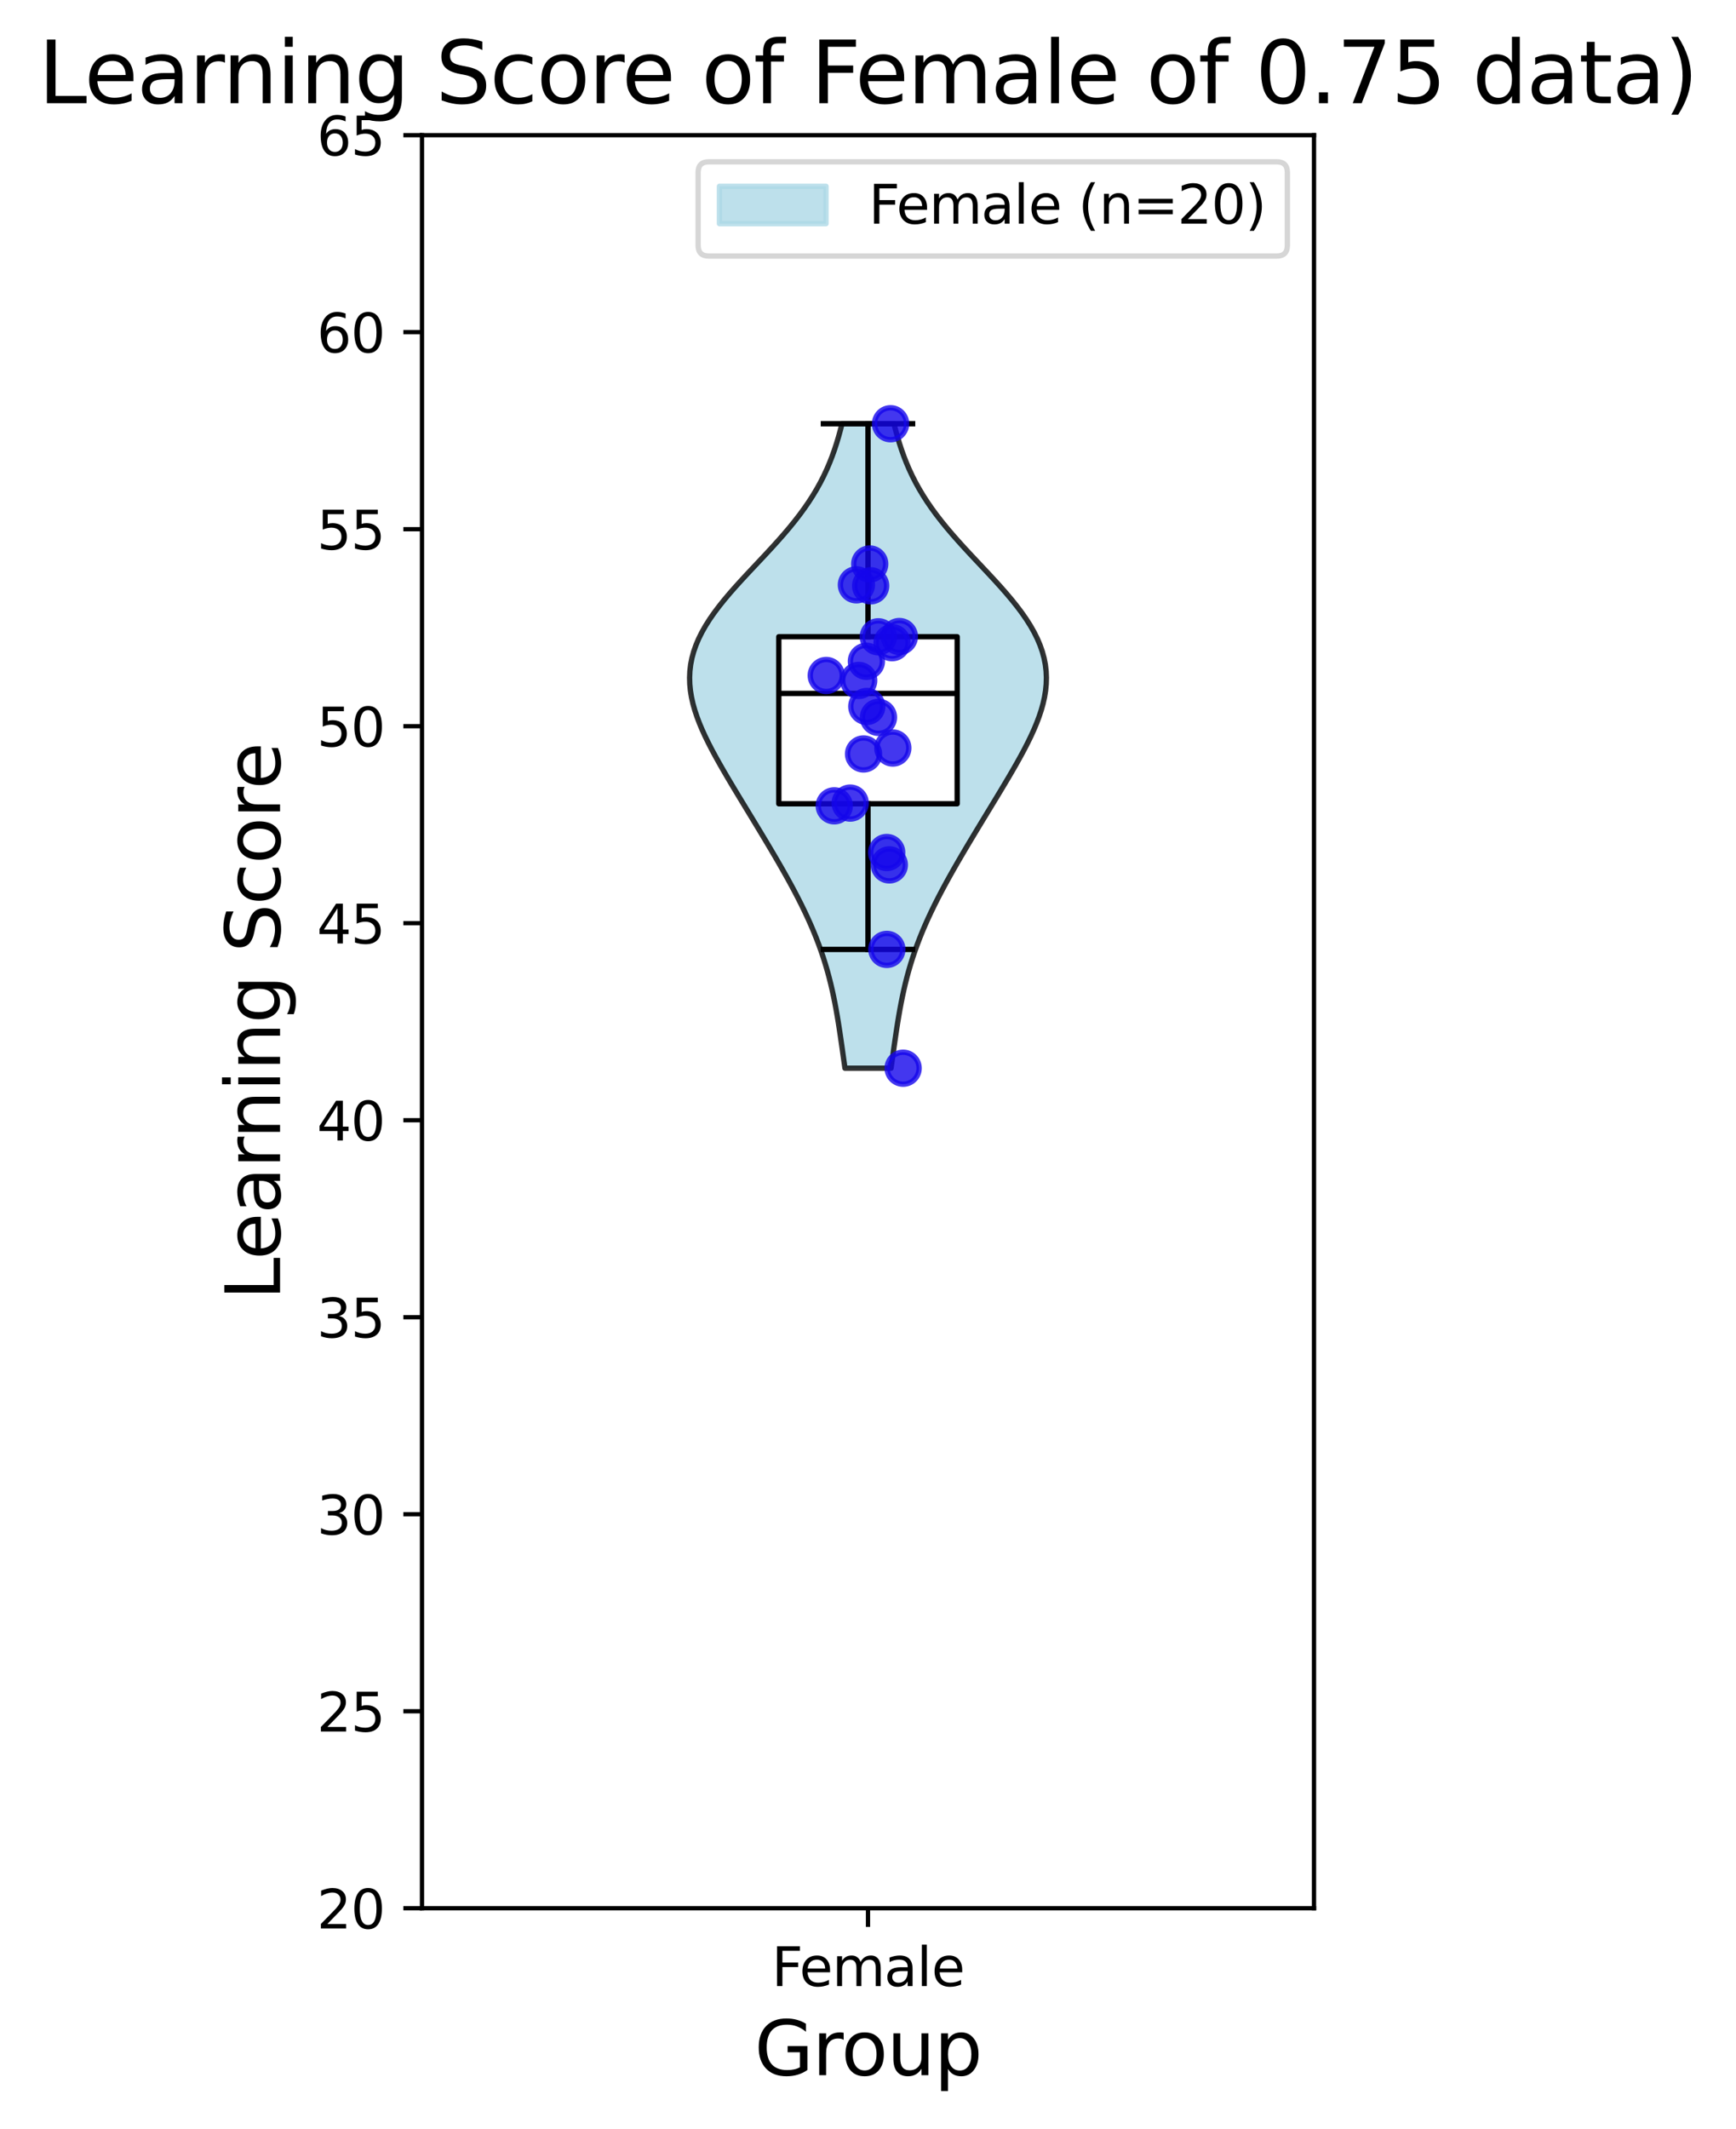 <?xml version="1.0" encoding="utf-8" standalone="no"?>
<!DOCTYPE svg PUBLIC "-//W3C//DTD SVG 1.1//EN"
  "http://www.w3.org/Graphics/SVG/1.1/DTD/svg11.dtd">
<svg xmlns:xlink="http://www.w3.org/1999/xlink" width="325.783pt" height="399.425pt" viewBox="0 0 325.783 399.425" xmlns="http://www.w3.org/2000/svg" version="1.1">
 <defs>
  <style type="text/css">*{stroke-linejoin: round; stroke-linecap: butt}</style>
 </defs>
 <g id="figure_1">
  <g id="patch_1">
   <path d="M 0 399.425 
L 325.783 399.425 
L 325.783 0 
L 0 0 
z
" style="fill: #ffffff"/>
  </g>
  <g id="axes_1">
   <g id="patch_2">
    <path d="M 79.191 357.998 
L 246.591 357.998 
L 246.591 25.358 
L 79.191 25.358 
z
" style="fill: #ffffff"/>
   </g>
   <g id="PolyCollection_1">
    <defs>
     <path id="m972e55e98f" d="M 167.215 -199.023 
L 158.568 -199.023 
L 158.394 -200.244 
L 158.222 -201.465 
L 158.05 -202.686 
L 157.876 -203.908 
L 157.699 -205.129 
L 157.516 -206.35 
L 157.325 -207.572 
L 157.124 -208.793 
L 156.91 -210.014 
L 156.682 -211.235 
L 156.436 -212.457 
L 156.171 -213.678 
L 155.886 -214.899 
L 155.577 -216.12 
L 155.244 -217.342 
L 154.885 -218.563 
L 154.5 -219.784 
L 154.087 -221.006 
L 153.647 -222.227 
L 153.18 -223.448 
L 152.686 -224.669 
L 152.166 -225.891 
L 151.62 -227.112 
L 151.05 -228.333 
L 150.457 -229.554 
L 149.843 -230.776 
L 149.209 -231.997 
L 148.557 -233.218 
L 147.889 -234.44 
L 147.208 -235.661 
L 146.513 -236.882 
L 145.808 -238.103 
L 145.094 -239.325 
L 144.372 -240.546 
L 143.644 -241.767 
L 142.911 -242.988 
L 142.173 -244.21 
L 141.433 -245.431 
L 140.692 -246.652 
L 139.949 -247.874 
L 139.208 -249.095 
L 138.469 -250.316 
L 137.733 -251.537 
L 137.003 -252.759 
L 136.282 -253.98 
L 135.572 -255.201 
L 134.876 -256.423 
L 134.198 -257.644 
L 133.543 -258.865 
L 132.915 -260.086 
L 132.319 -261.308 
L 131.762 -262.529 
L 131.249 -263.75 
L 130.787 -264.971 
L 130.381 -266.193 
L 130.038 -267.414 
L 129.765 -268.635 
L 129.565 -269.857 
L 129.446 -271.078 
L 129.411 -272.299 
L 129.465 -273.52 
L 129.61 -274.742 
L 129.848 -275.963 
L 130.181 -277.184 
L 130.607 -278.405 
L 131.126 -279.627 
L 131.735 -280.848 
L 132.431 -282.069 
L 133.207 -283.291 
L 134.059 -284.512 
L 134.98 -285.733 
L 135.96 -286.954 
L 136.993 -288.176 
L 138.069 -289.397 
L 139.178 -290.618 
L 140.31 -291.84 
L 141.456 -293.061 
L 142.606 -294.282 
L 143.75 -295.503 
L 144.879 -296.725 
L 145.986 -297.946 
L 147.061 -299.167 
L 148.1 -300.388 
L 149.095 -301.61 
L 150.042 -302.831 
L 150.937 -304.052 
L 151.779 -305.274 
L 152.565 -306.495 
L 153.295 -307.716 
L 153.97 -308.937 
L 154.591 -310.159 
L 155.161 -311.38 
L 155.683 -312.601 
L 156.16 -313.822 
L 156.597 -315.044 
L 156.996 -316.265 
L 157.363 -317.486 
L 157.702 -318.708 
L 158.017 -319.929 
L 167.766 -319.929 
L 167.766 -319.929 
L 168.08 -318.708 
L 168.419 -317.486 
L 168.786 -316.265 
L 169.186 -315.044 
L 169.622 -313.822 
L 170.099 -312.601 
L 170.621 -311.38 
L 171.191 -310.159 
L 171.813 -308.937 
L 172.488 -307.716 
L 173.218 -306.495 
L 174.004 -305.274 
L 174.845 -304.052 
L 175.741 -302.831 
L 176.688 -301.61 
L 177.683 -300.388 
L 178.721 -299.167 
L 179.797 -297.946 
L 180.903 -296.725 
L 182.033 -295.503 
L 183.177 -294.282 
L 184.326 -293.061 
L 185.472 -291.84 
L 186.605 -290.618 
L 187.714 -289.397 
L 188.789 -288.176 
L 189.822 -286.954 
L 190.803 -285.733 
L 191.723 -284.512 
L 192.575 -283.291 
L 193.352 -282.069 
L 194.047 -280.848 
L 194.656 -279.627 
L 195.175 -278.405 
L 195.602 -277.184 
L 195.934 -275.963 
L 196.173 -274.742 
L 196.318 -273.52 
L 196.371 -272.299 
L 196.336 -271.078 
L 196.217 -269.857 
L 196.018 -268.635 
L 195.744 -267.414 
L 195.401 -266.193 
L 194.995 -264.971 
L 194.533 -263.75 
L 194.02 -262.529 
L 193.463 -261.308 
L 192.868 -260.086 
L 192.24 -258.865 
L 191.585 -257.644 
L 190.907 -256.423 
L 190.211 -255.201 
L 189.501 -253.98 
L 188.779 -252.759 
L 188.049 -251.537 
L 187.314 -250.316 
L 186.575 -249.095 
L 185.833 -247.874 
L 185.091 -246.652 
L 184.349 -245.431 
L 183.609 -244.21 
L 182.872 -242.988 
L 182.139 -241.767 
L 181.41 -240.546 
L 180.689 -239.325 
L 179.974 -238.103 
L 179.269 -236.882 
L 178.575 -235.661 
L 177.893 -234.44 
L 177.225 -233.218 
L 176.574 -231.997 
L 175.94 -230.776 
L 175.326 -229.554 
L 174.733 -228.333 
L 174.163 -227.112 
L 173.617 -225.891 
L 173.096 -224.669 
L 172.602 -223.448 
L 172.135 -222.227 
L 171.695 -221.006 
L 171.283 -219.784 
L 170.898 -218.563 
L 170.539 -217.342 
L 170.206 -216.12 
L 169.897 -214.899 
L 169.611 -213.678 
L 169.346 -212.457 
L 169.101 -211.235 
L 168.872 -210.014 
L 168.659 -208.793 
L 168.458 -207.572 
L 168.267 -206.35 
L 168.084 -205.129 
L 167.906 -203.908 
L 167.732 -202.686 
L 167.56 -201.465 
L 167.388 -200.244 
L 167.215 -199.023 
z
" style="stroke: #000000; stroke-opacity: 0.8"/>
    </defs>
    <g clip-path="url(#pbe3c3db549)">
     <use xlink:href="#m972e55e98f" x="0" y="399.425" style="fill: #add8e6; fill-opacity: 0.8; stroke: #000000; stroke-opacity: 0.8"/>
    </g>
   </g>
   <g id="matplotlib.axis_1">
    <g id="xtick_1">
     <g id="line2d_1">
      <defs>
       <path id="m44e7564005" d="M 0 0 
L 0 3.5 
" style="stroke: #000000; stroke-width: 0.8"/>
      </defs>
      <g>
       <use xlink:href="#m44e7564005" x="162.891" y="357.998" style="stroke: #000000; stroke-width: 0.8"/>
      </g>
     </g>
     <g id="text_1">
      <!-- Female -->
      <g transform="translate(144.814 372.596) scale(0.1 -0.1)">
       <defs>
        <path id="DejaVuSans-46" d="M 628 4666 
L 3309 4666 
L 3309 4134 
L 1259 4134 
L 1259 2759 
L 3109 2759 
L 3109 2228 
L 1259 2228 
L 1259 0 
L 628 0 
L 628 4666 
z
" transform="scale(0.016)"/>
        <path id="DejaVuSans-65" d="M 3597 1894 
L 3597 1613 
L 953 1613 
Q 991 1019 1311 708 
Q 1631 397 2203 397 
Q 2534 397 2845 478 
Q 3156 559 3463 722 
L 3463 178 
Q 3153 47 2828 -22 
Q 2503 -91 2169 -91 
Q 1331 -91 842 396 
Q 353 884 353 1716 
Q 353 2575 817 3079 
Q 1281 3584 2069 3584 
Q 2775 3584 3186 3129 
Q 3597 2675 3597 1894 
z
M 3022 2063 
Q 3016 2534 2758 2815 
Q 2500 3097 2075 3097 
Q 1594 3097 1305 2825 
Q 1016 2553 972 2059 
L 3022 2063 
z
" transform="scale(0.016)"/>
        <path id="DejaVuSans-6d" d="M 3328 2828 
Q 3544 3216 3844 3400 
Q 4144 3584 4550 3584 
Q 5097 3584 5394 3201 
Q 5691 2819 5691 2113 
L 5691 0 
L 5113 0 
L 5113 2094 
Q 5113 2597 4934 2840 
Q 4756 3084 4391 3084 
Q 3944 3084 3684 2787 
Q 3425 2491 3425 1978 
L 3425 0 
L 2847 0 
L 2847 2094 
Q 2847 2600 2669 2842 
Q 2491 3084 2119 3084 
Q 1678 3084 1418 2786 
Q 1159 2488 1159 1978 
L 1159 0 
L 581 0 
L 581 3500 
L 1159 3500 
L 1159 2956 
Q 1356 3278 1631 3431 
Q 1906 3584 2284 3584 
Q 2666 3584 2933 3390 
Q 3200 3197 3328 2828 
z
" transform="scale(0.016)"/>
        <path id="DejaVuSans-61" d="M 2194 1759 
Q 1497 1759 1228 1600 
Q 959 1441 959 1056 
Q 959 750 1161 570 
Q 1363 391 1709 391 
Q 2188 391 2477 730 
Q 2766 1069 2766 1631 
L 2766 1759 
L 2194 1759 
z
M 3341 1997 
L 3341 0 
L 2766 0 
L 2766 531 
Q 2569 213 2275 61 
Q 1981 -91 1556 -91 
Q 1019 -91 701 211 
Q 384 513 384 1019 
Q 384 1609 779 1909 
Q 1175 2209 1959 2209 
L 2766 2209 
L 2766 2266 
Q 2766 2663 2505 2880 
Q 2244 3097 1772 3097 
Q 1472 3097 1187 3025 
Q 903 2953 641 2809 
L 641 3341 
Q 956 3463 1253 3523 
Q 1550 3584 1831 3584 
Q 2591 3584 2966 3190 
Q 3341 2797 3341 1997 
z
" transform="scale(0.016)"/>
        <path id="DejaVuSans-6c" d="M 603 4863 
L 1178 4863 
L 1178 0 
L 603 0 
L 603 4863 
z
" transform="scale(0.016)"/>
       </defs>
       <use xlink:href="#DejaVuSans-46"/>
       <use xlink:href="#DejaVuSans-65" x="52.02"/>
       <use xlink:href="#DejaVuSans-6d" x="113.543"/>
       <use xlink:href="#DejaVuSans-61" x="210.955"/>
       <use xlink:href="#DejaVuSans-6c" x="272.234"/>
       <use xlink:href="#DejaVuSans-65" x="300.018"/>
      </g>
     </g>
    </g>
    <g id="text_2">
     <!-- Group -->
     <g transform="translate(141.584 389.313) scale(0.14 -0.14)">
      <defs>
       <path id="DejaVuSans-47" d="M 3809 666 
L 3809 1919 
L 2778 1919 
L 2778 2438 
L 4434 2438 
L 4434 434 
Q 4069 175 3628 42 
Q 3188 -91 2688 -91 
Q 1594 -91 976 548 
Q 359 1188 359 2328 
Q 359 3472 976 4111 
Q 1594 4750 2688 4750 
Q 3144 4750 3555 4637 
Q 3966 4525 4313 4306 
L 4313 3634 
Q 3963 3931 3569 4081 
Q 3175 4231 2741 4231 
Q 1884 4231 1454 3753 
Q 1025 3275 1025 2328 
Q 1025 1384 1454 906 
Q 1884 428 2741 428 
Q 3075 428 3337 486 
Q 3600 544 3809 666 
z
" transform="scale(0.016)"/>
       <path id="DejaVuSans-72" d="M 2631 2963 
Q 2534 3019 2420 3045 
Q 2306 3072 2169 3072 
Q 1681 3072 1420 2755 
Q 1159 2438 1159 1844 
L 1159 0 
L 581 0 
L 581 3500 
L 1159 3500 
L 1159 2956 
Q 1341 3275 1631 3429 
Q 1922 3584 2338 3584 
Q 2397 3584 2469 3576 
Q 2541 3569 2628 3553 
L 2631 2963 
z
" transform="scale(0.016)"/>
       <path id="DejaVuSans-6f" d="M 1959 3097 
Q 1497 3097 1228 2736 
Q 959 2375 959 1747 
Q 959 1119 1226 758 
Q 1494 397 1959 397 
Q 2419 397 2687 759 
Q 2956 1122 2956 1747 
Q 2956 2369 2687 2733 
Q 2419 3097 1959 3097 
z
M 1959 3584 
Q 2709 3584 3137 3096 
Q 3566 2609 3566 1747 
Q 3566 888 3137 398 
Q 2709 -91 1959 -91 
Q 1206 -91 779 398 
Q 353 888 353 1747 
Q 353 2609 779 3096 
Q 1206 3584 1959 3584 
z
" transform="scale(0.016)"/>
       <path id="DejaVuSans-75" d="M 544 1381 
L 544 3500 
L 1119 3500 
L 1119 1403 
Q 1119 906 1312 657 
Q 1506 409 1894 409 
Q 2359 409 2629 706 
Q 2900 1003 2900 1516 
L 2900 3500 
L 3475 3500 
L 3475 0 
L 2900 0 
L 2900 538 
Q 2691 219 2414 64 
Q 2138 -91 1772 -91 
Q 1169 -91 856 284 
Q 544 659 544 1381 
z
M 1991 3584 
L 1991 3584 
z
" transform="scale(0.016)"/>
       <path id="DejaVuSans-70" d="M 1159 525 
L 1159 -1331 
L 581 -1331 
L 581 3500 
L 1159 3500 
L 1159 2969 
Q 1341 3281 1617 3432 
Q 1894 3584 2278 3584 
Q 2916 3584 3314 3078 
Q 3713 2572 3713 1747 
Q 3713 922 3314 415 
Q 2916 -91 2278 -91 
Q 1894 -91 1617 61 
Q 1341 213 1159 525 
z
M 3116 1747 
Q 3116 2381 2855 2742 
Q 2594 3103 2138 3103 
Q 1681 3103 1420 2742 
Q 1159 2381 1159 1747 
Q 1159 1113 1420 752 
Q 1681 391 2138 391 
Q 2594 391 2855 752 
Q 3116 1113 3116 1747 
z
" transform="scale(0.016)"/>
      </defs>
      <use xlink:href="#DejaVuSans-47"/>
      <use xlink:href="#DejaVuSans-72" x="77.49"/>
      <use xlink:href="#DejaVuSans-6f" x="116.354"/>
      <use xlink:href="#DejaVuSans-75" x="177.535"/>
      <use xlink:href="#DejaVuSans-70" x="240.914"/>
     </g>
    </g>
   </g>
   <g id="matplotlib.axis_2">
    <g id="ytick_1">
     <g id="line2d_2">
      <defs>
       <path id="m14b8e1ae8e" d="M 0 0 
L -3.5 0 
" style="stroke: #000000; stroke-width: 0.8"/>
      </defs>
      <g>
       <use xlink:href="#m14b8e1ae8e" x="79.191" y="357.998" style="stroke: #000000; stroke-width: 0.8"/>
      </g>
     </g>
     <g id="text_3">
      <!-- 20 -->
      <g transform="translate(59.466 361.797) scale(0.1 -0.1)">
       <defs>
        <path id="DejaVuSans-32" d="M 1228 531 
L 3431 531 
L 3431 0 
L 469 0 
L 469 531 
Q 828 903 1448 1529 
Q 2069 2156 2228 2338 
Q 2531 2678 2651 2914 
Q 2772 3150 2772 3378 
Q 2772 3750 2511 3984 
Q 2250 4219 1831 4219 
Q 1534 4219 1204 4116 
Q 875 4013 500 3803 
L 500 4441 
Q 881 4594 1212 4672 
Q 1544 4750 1819 4750 
Q 2544 4750 2975 4387 
Q 3406 4025 3406 3419 
Q 3406 3131 3298 2873 
Q 3191 2616 2906 2266 
Q 2828 2175 2409 1742 
Q 1991 1309 1228 531 
z
" transform="scale(0.016)"/>
        <path id="DejaVuSans-30" d="M 2034 4250 
Q 1547 4250 1301 3770 
Q 1056 3291 1056 2328 
Q 1056 1369 1301 889 
Q 1547 409 2034 409 
Q 2525 409 2770 889 
Q 3016 1369 3016 2328 
Q 3016 3291 2770 3770 
Q 2525 4250 2034 4250 
z
M 2034 4750 
Q 2819 4750 3233 4129 
Q 3647 3509 3647 2328 
Q 3647 1150 3233 529 
Q 2819 -91 2034 -91 
Q 1250 -91 836 529 
Q 422 1150 422 2328 
Q 422 3509 836 4129 
Q 1250 4750 2034 4750 
z
" transform="scale(0.016)"/>
       </defs>
       <use xlink:href="#DejaVuSans-32"/>
       <use xlink:href="#DejaVuSans-30" x="63.623"/>
      </g>
     </g>
    </g>
    <g id="ytick_2">
     <g id="line2d_3">
      <g>
       <use xlink:href="#m14b8e1ae8e" x="79.191" y="321.038" style="stroke: #000000; stroke-width: 0.8"/>
      </g>
     </g>
     <g id="text_4">
      <!-- 25 -->
      <g transform="translate(59.466 324.837) scale(0.1 -0.1)">
       <defs>
        <path id="DejaVuSans-35" d="M 691 4666 
L 3169 4666 
L 3169 4134 
L 1269 4134 
L 1269 2991 
Q 1406 3038 1543 3061 
Q 1681 3084 1819 3084 
Q 2600 3084 3056 2656 
Q 3513 2228 3513 1497 
Q 3513 744 3044 326 
Q 2575 -91 1722 -91 
Q 1428 -91 1123 -41 
Q 819 9 494 109 
L 494 744 
Q 775 591 1075 516 
Q 1375 441 1709 441 
Q 2250 441 2565 725 
Q 2881 1009 2881 1497 
Q 2881 1984 2565 2268 
Q 2250 2553 1709 2553 
Q 1456 2553 1204 2497 
Q 953 2441 691 2322 
L 691 4666 
z
" transform="scale(0.016)"/>
       </defs>
       <use xlink:href="#DejaVuSans-32"/>
       <use xlink:href="#DejaVuSans-35" x="63.623"/>
      </g>
     </g>
    </g>
    <g id="ytick_3">
     <g id="line2d_4">
      <g>
       <use xlink:href="#m14b8e1ae8e" x="79.191" y="284.077" style="stroke: #000000; stroke-width: 0.8"/>
      </g>
     </g>
     <g id="text_5">
      <!-- 30 -->
      <g transform="translate(59.466 287.877) scale(0.1 -0.1)">
       <defs>
        <path id="DejaVuSans-33" d="M 2597 2516 
Q 3050 2419 3304 2112 
Q 3559 1806 3559 1356 
Q 3559 666 3084 287 
Q 2609 -91 1734 -91 
Q 1441 -91 1130 -33 
Q 819 25 488 141 
L 488 750 
Q 750 597 1062 519 
Q 1375 441 1716 441 
Q 2309 441 2620 675 
Q 2931 909 2931 1356 
Q 2931 1769 2642 2001 
Q 2353 2234 1838 2234 
L 1294 2234 
L 1294 2753 
L 1863 2753 
Q 2328 2753 2575 2939 
Q 2822 3125 2822 3475 
Q 2822 3834 2567 4026 
Q 2313 4219 1838 4219 
Q 1578 4219 1281 4162 
Q 984 4106 628 3988 
L 628 4550 
Q 988 4650 1302 4700 
Q 1616 4750 1894 4750 
Q 2613 4750 3031 4423 
Q 3450 4097 3450 3541 
Q 3450 3153 3228 2886 
Q 3006 2619 2597 2516 
z
" transform="scale(0.016)"/>
       </defs>
       <use xlink:href="#DejaVuSans-33"/>
       <use xlink:href="#DejaVuSans-30" x="63.623"/>
      </g>
     </g>
    </g>
    <g id="ytick_4">
     <g id="line2d_5">
      <g>
       <use xlink:href="#m14b8e1ae8e" x="79.191" y="247.118" style="stroke: #000000; stroke-width: 0.8"/>
      </g>
     </g>
     <g id="text_6">
      <!-- 35 -->
      <g transform="translate(59.466 250.917) scale(0.1 -0.1)">
       <use xlink:href="#DejaVuSans-33"/>
       <use xlink:href="#DejaVuSans-35" x="63.623"/>
      </g>
     </g>
    </g>
    <g id="ytick_5">
     <g id="line2d_6">
      <g>
       <use xlink:href="#m14b8e1ae8e" x="79.191" y="210.157" style="stroke: #000000; stroke-width: 0.8"/>
      </g>
     </g>
     <g id="text_7">
      <!-- 40 -->
      <g transform="translate(59.466 213.957) scale(0.1 -0.1)">
       <defs>
        <path id="DejaVuSans-34" d="M 2419 4116 
L 825 1625 
L 2419 1625 
L 2419 4116 
z
M 2253 4666 
L 3047 4666 
L 3047 1625 
L 3713 1625 
L 3713 1100 
L 3047 1100 
L 3047 0 
L 2419 0 
L 2419 1100 
L 313 1100 
L 313 1709 
L 2253 4666 
z
" transform="scale(0.016)"/>
       </defs>
       <use xlink:href="#DejaVuSans-34"/>
       <use xlink:href="#DejaVuSans-30" x="63.623"/>
      </g>
     </g>
    </g>
    <g id="ytick_6">
     <g id="line2d_7">
      <g>
       <use xlink:href="#m14b8e1ae8e" x="79.191" y="173.197" style="stroke: #000000; stroke-width: 0.8"/>
      </g>
     </g>
     <g id="text_8">
      <!-- 45 -->
      <g transform="translate(59.466 176.997) scale(0.1 -0.1)">
       <use xlink:href="#DejaVuSans-34"/>
       <use xlink:href="#DejaVuSans-35" x="63.623"/>
      </g>
     </g>
    </g>
    <g id="ytick_7">
     <g id="line2d_8">
      <g>
       <use xlink:href="#m14b8e1ae8e" x="79.191" y="136.238" style="stroke: #000000; stroke-width: 0.8"/>
      </g>
     </g>
     <g id="text_9">
      <!-- 50 -->
      <g transform="translate(59.466 140.037) scale(0.1 -0.1)">
       <use xlink:href="#DejaVuSans-35"/>
       <use xlink:href="#DejaVuSans-30" x="63.623"/>
      </g>
     </g>
    </g>
    <g id="ytick_8">
     <g id="line2d_9">
      <g>
       <use xlink:href="#m14b8e1ae8e" x="79.191" y="99.278" style="stroke: #000000; stroke-width: 0.8"/>
      </g>
     </g>
     <g id="text_10">
      <!-- 55 -->
      <g transform="translate(59.466 103.077) scale(0.1 -0.1)">
       <use xlink:href="#DejaVuSans-35"/>
       <use xlink:href="#DejaVuSans-35" x="63.623"/>
      </g>
     </g>
    </g>
    <g id="ytick_9">
     <g id="line2d_10">
      <g>
       <use xlink:href="#m14b8e1ae8e" x="79.191" y="62.318" style="stroke: #000000; stroke-width: 0.8"/>
      </g>
     </g>
     <g id="text_11">
      <!-- 60 -->
      <g transform="translate(59.466 66.117) scale(0.1 -0.1)">
       <defs>
        <path id="DejaVuSans-36" d="M 2113 2584 
Q 1688 2584 1439 2293 
Q 1191 2003 1191 1497 
Q 1191 994 1439 701 
Q 1688 409 2113 409 
Q 2538 409 2786 701 
Q 3034 994 3034 1497 
Q 3034 2003 2786 2293 
Q 2538 2584 2113 2584 
z
M 3366 4563 
L 3366 3988 
Q 3128 4100 2886 4159 
Q 2644 4219 2406 4219 
Q 1781 4219 1451 3797 
Q 1122 3375 1075 2522 
Q 1259 2794 1537 2939 
Q 1816 3084 2150 3084 
Q 2853 3084 3261 2657 
Q 3669 2231 3669 1497 
Q 3669 778 3244 343 
Q 2819 -91 2113 -91 
Q 1303 -91 875 529 
Q 447 1150 447 2328 
Q 447 3434 972 4092 
Q 1497 4750 2381 4750 
Q 2619 4750 2861 4703 
Q 3103 4656 3366 4563 
z
" transform="scale(0.016)"/>
       </defs>
       <use xlink:href="#DejaVuSans-36"/>
       <use xlink:href="#DejaVuSans-30" x="63.623"/>
      </g>
     </g>
    </g>
    <g id="ytick_10">
     <g id="line2d_11">
      <g>
       <use xlink:href="#m14b8e1ae8e" x="79.191" y="25.358" style="stroke: #000000; stroke-width: 0.8"/>
      </g>
     </g>
     <g id="text_12">
      <!-- 65 -->
      <g transform="translate(59.466 29.157) scale(0.1 -0.1)">
       <use xlink:href="#DejaVuSans-36"/>
       <use xlink:href="#DejaVuSans-35" x="63.623"/>
      </g>
     </g>
    </g>
    <g id="text_13">
     <!-- Learning Score -->
     <g transform="translate(52.555 243.896) rotate(-90) scale(0.14 -0.14)">
      <defs>
       <path id="DejaVuSans-4c" d="M 628 4666 
L 1259 4666 
L 1259 531 
L 3531 531 
L 3531 0 
L 628 0 
L 628 4666 
z
" transform="scale(0.016)"/>
       <path id="DejaVuSans-6e" d="M 3513 2113 
L 3513 0 
L 2938 0 
L 2938 2094 
Q 2938 2591 2744 2837 
Q 2550 3084 2163 3084 
Q 1697 3084 1428 2787 
Q 1159 2491 1159 1978 
L 1159 0 
L 581 0 
L 581 3500 
L 1159 3500 
L 1159 2956 
Q 1366 3272 1645 3428 
Q 1925 3584 2291 3584 
Q 2894 3584 3203 3211 
Q 3513 2838 3513 2113 
z
" transform="scale(0.016)"/>
       <path id="DejaVuSans-69" d="M 603 3500 
L 1178 3500 
L 1178 0 
L 603 0 
L 603 3500 
z
M 603 4863 
L 1178 4863 
L 1178 4134 
L 603 4134 
L 603 4863 
z
" transform="scale(0.016)"/>
       <path id="DejaVuSans-67" d="M 2906 1791 
Q 2906 2416 2648 2759 
Q 2391 3103 1925 3103 
Q 1463 3103 1205 2759 
Q 947 2416 947 1791 
Q 947 1169 1205 825 
Q 1463 481 1925 481 
Q 2391 481 2648 825 
Q 2906 1169 2906 1791 
z
M 3481 434 
Q 3481 -459 3084 -895 
Q 2688 -1331 1869 -1331 
Q 1566 -1331 1297 -1286 
Q 1028 -1241 775 -1147 
L 775 -588 
Q 1028 -725 1275 -790 
Q 1522 -856 1778 -856 
Q 2344 -856 2625 -561 
Q 2906 -266 2906 331 
L 2906 616 
Q 2728 306 2450 153 
Q 2172 0 1784 0 
Q 1141 0 747 490 
Q 353 981 353 1791 
Q 353 2603 747 3093 
Q 1141 3584 1784 3584 
Q 2172 3584 2450 3431 
Q 2728 3278 2906 2969 
L 2906 3500 
L 3481 3500 
L 3481 434 
z
" transform="scale(0.016)"/>
       <path id="DejaVuSans-20" transform="scale(0.016)"/>
       <path id="DejaVuSans-53" d="M 3425 4513 
L 3425 3897 
Q 3066 4069 2747 4153 
Q 2428 4238 2131 4238 
Q 1616 4238 1336 4038 
Q 1056 3838 1056 3469 
Q 1056 3159 1242 3001 
Q 1428 2844 1947 2747 
L 2328 2669 
Q 3034 2534 3370 2195 
Q 3706 1856 3706 1288 
Q 3706 609 3251 259 
Q 2797 -91 1919 -91 
Q 1588 -91 1214 -16 
Q 841 59 441 206 
L 441 856 
Q 825 641 1194 531 
Q 1563 422 1919 422 
Q 2459 422 2753 634 
Q 3047 847 3047 1241 
Q 3047 1584 2836 1778 
Q 2625 1972 2144 2069 
L 1759 2144 
Q 1053 2284 737 2584 
Q 422 2884 422 3419 
Q 422 4038 858 4394 
Q 1294 4750 2059 4750 
Q 2388 4750 2728 4690 
Q 3069 4631 3425 4513 
z
" transform="scale(0.016)"/>
       <path id="DejaVuSans-63" d="M 3122 3366 
L 3122 2828 
Q 2878 2963 2633 3030 
Q 2388 3097 2138 3097 
Q 1578 3097 1268 2742 
Q 959 2388 959 1747 
Q 959 1106 1268 751 
Q 1578 397 2138 397 
Q 2388 397 2633 464 
Q 2878 531 3122 666 
L 3122 134 
Q 2881 22 2623 -34 
Q 2366 -91 2075 -91 
Q 1284 -91 818 406 
Q 353 903 353 1747 
Q 353 2603 823 3093 
Q 1294 3584 2113 3584 
Q 2378 3584 2631 3529 
Q 2884 3475 3122 3366 
z
" transform="scale(0.016)"/>
      </defs>
      <use xlink:href="#DejaVuSans-4c"/>
      <use xlink:href="#DejaVuSans-65" x="53.963"/>
      <use xlink:href="#DejaVuSans-61" x="115.486"/>
      <use xlink:href="#DejaVuSans-72" x="176.766"/>
      <use xlink:href="#DejaVuSans-6e" x="216.129"/>
      <use xlink:href="#DejaVuSans-69" x="279.508"/>
      <use xlink:href="#DejaVuSans-6e" x="307.291"/>
      <use xlink:href="#DejaVuSans-67" x="370.67"/>
      <use xlink:href="#DejaVuSans-20" x="434.146"/>
      <use xlink:href="#DejaVuSans-53" x="465.934"/>
      <use xlink:href="#DejaVuSans-63" x="529.41"/>
      <use xlink:href="#DejaVuSans-6f" x="584.391"/>
      <use xlink:href="#DejaVuSans-72" x="645.572"/>
      <use xlink:href="#DejaVuSans-65" x="684.436"/>
     </g>
    </g>
   </g>
   <g id="patch_3">
    <path d="M 146.151 150.793 
L 179.631 150.793 
L 179.631 119.453 
L 146.151 119.453 
L 146.151 150.793 
z
" clip-path="url(#pbe3c3db549)" style="fill: #ffffff; stroke: #000000; stroke-linejoin: miter"/>
   </g>
   <g id="line2d_12">
    <path d="M 162.891 150.793 
L 162.891 178.112 
" clip-path="url(#pbe3c3db549)" style="fill: none; stroke: #000000; stroke-linecap: square"/>
   </g>
   <g id="line2d_13">
    <path d="M 162.891 119.453 
L 162.891 79.496 
" clip-path="url(#pbe3c3db549)" style="fill: none; stroke: #000000; stroke-linecap: square"/>
   </g>
   <g id="line2d_14">
    <path d="M 154.521 178.112 
L 171.261 178.112 
" clip-path="url(#pbe3c3db549)" style="fill: none; stroke: #000000; stroke-linecap: square"/>
   </g>
   <g id="line2d_15">
    <path d="M 154.521 79.496 
L 171.261 79.496 
" clip-path="url(#pbe3c3db549)" style="fill: none; stroke: #000000; stroke-linecap: square"/>
   </g>
   <g id="line2d_16">
    <path d="M 146.151 130.096 
L 179.631 130.096 
" clip-path="url(#pbe3c3db549)" style="fill: none; stroke: #000000"/>
   </g>
   <g id="patch_4">
    <path d="M 79.191 357.998 
L 79.191 25.358 
" style="fill: none; stroke: #000000; stroke-width: 0.8; stroke-linejoin: miter; stroke-linecap: square"/>
   </g>
   <g id="patch_5">
    <path d="M 246.591 357.998 
L 246.591 25.358 
" style="fill: none; stroke: #000000; stroke-width: 0.8; stroke-linejoin: miter; stroke-linecap: square"/>
   </g>
   <g id="patch_6">
    <path d="M 79.191 357.998 
L 246.591 357.998 
" style="fill: none; stroke: #000000; stroke-width: 0.8; stroke-linejoin: miter; stroke-linecap: square"/>
   </g>
   <g id="patch_7">
    <path d="M 79.191 25.358 
L 246.591 25.358 
" style="fill: none; stroke: #000000; stroke-width: 0.8; stroke-linejoin: miter; stroke-linecap: square"/>
   </g>
   <g id="PathCollection_1">
    <defs>
     <path id="m9ae2e91a1d" d="M 0 3 
C 0.796 3 1.559 2.684 2.121 2.121 
C 2.684 1.559 3 0.796 3 0 
C 3 -0.796 2.684 -1.559 2.121 -2.121 
C 1.559 -2.684 0.796 -3 0 -3 
C -0.796 -3 -1.559 -2.684 -2.121 -2.121 
C -2.684 -1.559 -3 -0.796 -3 0 
C -3 0.796 -2.684 1.559 -2.121 2.121 
C -1.559 2.684 -0.796 3 0 3 
z
" style="stroke: #1405eb; stroke-opacity: 0.8"/>
    </defs>
    <g clip-path="url(#pbe3c3db549)">
     <use xlink:href="#m9ae2e91a1d" x="166.428" y="178.112" style="fill: #1405eb; fill-opacity: 0.8; stroke: #1405eb; stroke-opacity: 0.8"/>
     <use xlink:href="#m9ae2e91a1d" x="156.561" y="151.177" style="fill: #1405eb; fill-opacity: 0.8; stroke: #1405eb; stroke-opacity: 0.8"/>
     <use xlink:href="#m9ae2e91a1d" x="169.485" y="200.402" style="fill: #1405eb; fill-opacity: 0.8; stroke: #1405eb; stroke-opacity: 0.8"/>
     <use xlink:href="#m9ae2e91a1d" x="167.55" y="140.333" style="fill: #1405eb; fill-opacity: 0.8; stroke: #1405eb; stroke-opacity: 0.8"/>
     <use xlink:href="#m9ae2e91a1d" x="163.388" y="109.901" style="fill: #1405eb; fill-opacity: 0.8; stroke: #1405eb; stroke-opacity: 0.8"/>
     <use xlink:href="#m9ae2e91a1d" x="160.714" y="109.717" style="fill: #1405eb; fill-opacity: 0.8; stroke: #1405eb; stroke-opacity: 0.8"/>
     <use xlink:href="#m9ae2e91a1d" x="168.778" y="119.414" style="fill: #1405eb; fill-opacity: 0.8; stroke: #1405eb; stroke-opacity: 0.8"/>
     <use xlink:href="#m9ae2e91a1d" x="162.589" y="124.06" style="fill: #1405eb; fill-opacity: 0.8; stroke: #1405eb; stroke-opacity: 0.8"/>
     <use xlink:href="#m9ae2e91a1d" x="167.409" y="120.572" style="fill: #1405eb; fill-opacity: 0.8; stroke: #1405eb; stroke-opacity: 0.8"/>
     <use xlink:href="#m9ae2e91a1d" x="166.892" y="162.26" style="fill: #1405eb; fill-opacity: 0.8; stroke: #1405eb; stroke-opacity: 0.8"/>
     <use xlink:href="#m9ae2e91a1d" x="167.126" y="79.496" style="fill: #1405eb; fill-opacity: 0.8; stroke: #1405eb; stroke-opacity: 0.8"/>
     <use xlink:href="#m9ae2e91a1d" x="162.057" y="141.447" style="fill: #1405eb; fill-opacity: 0.8; stroke: #1405eb; stroke-opacity: 0.8"/>
     <use xlink:href="#m9ae2e91a1d" x="163.216" y="105.806" style="fill: #1405eb; fill-opacity: 0.8; stroke: #1405eb; stroke-opacity: 0.8"/>
     <use xlink:href="#m9ae2e91a1d" x="159.55" y="150.665" style="fill: #1405eb; fill-opacity: 0.8; stroke: #1405eb; stroke-opacity: 0.8"/>
     <use xlink:href="#m9ae2e91a1d" x="161.149" y="127.657" style="fill: #1405eb; fill-opacity: 0.8; stroke: #1405eb; stroke-opacity: 0.8"/>
     <use xlink:href="#m9ae2e91a1d" x="155.055" y="126.725" style="fill: #1405eb; fill-opacity: 0.8; stroke: #1405eb; stroke-opacity: 0.8"/>
     <use xlink:href="#m9ae2e91a1d" x="164.829" y="119.466" style="fill: #1405eb; fill-opacity: 0.8; stroke: #1405eb; stroke-opacity: 0.8"/>
     <use xlink:href="#m9ae2e91a1d" x="162.664" y="132.535" style="fill: #1405eb; fill-opacity: 0.8; stroke: #1405eb; stroke-opacity: 0.8"/>
     <use xlink:href="#m9ae2e91a1d" x="164.853" y="134.582" style="fill: #1405eb; fill-opacity: 0.8; stroke: #1405eb; stroke-opacity: 0.8"/>
     <use xlink:href="#m9ae2e91a1d" x="166.402" y="159.936" style="fill: #1405eb; fill-opacity: 0.8; stroke: #1405eb; stroke-opacity: 0.8"/>
    </g>
   </g>
   <g id="text_14">
    <!-- Learning Score of Female of 0.75 data) -->
    <g transform="translate(7.2 19.358) scale(0.16 -0.16)">
     <defs>
      <path id="DejaVuSans-66" d="M 2375 4863 
L 2375 4384 
L 1825 4384 
Q 1516 4384 1395 4259 
Q 1275 4134 1275 3809 
L 1275 3500 
L 2222 3500 
L 2222 3053 
L 1275 3053 
L 1275 0 
L 697 0 
L 697 3053 
L 147 3053 
L 147 3500 
L 697 3500 
L 697 3744 
Q 697 4328 969 4595 
Q 1241 4863 1831 4863 
L 2375 4863 
z
" transform="scale(0.016)"/>
      <path id="DejaVuSans-2e" d="M 684 794 
L 1344 794 
L 1344 0 
L 684 0 
L 684 794 
z
" transform="scale(0.016)"/>
      <path id="DejaVuSans-37" d="M 525 4666 
L 3525 4666 
L 3525 4397 
L 1831 0 
L 1172 0 
L 2766 4134 
L 525 4134 
L 525 4666 
z
" transform="scale(0.016)"/>
      <path id="DejaVuSans-64" d="M 2906 2969 
L 2906 4863 
L 3481 4863 
L 3481 0 
L 2906 0 
L 2906 525 
Q 2725 213 2448 61 
Q 2172 -91 1784 -91 
Q 1150 -91 751 415 
Q 353 922 353 1747 
Q 353 2572 751 3078 
Q 1150 3584 1784 3584 
Q 2172 3584 2448 3432 
Q 2725 3281 2906 2969 
z
M 947 1747 
Q 947 1113 1208 752 
Q 1469 391 1925 391 
Q 2381 391 2643 752 
Q 2906 1113 2906 1747 
Q 2906 2381 2643 2742 
Q 2381 3103 1925 3103 
Q 1469 3103 1208 2742 
Q 947 2381 947 1747 
z
" transform="scale(0.016)"/>
      <path id="DejaVuSans-74" d="M 1172 4494 
L 1172 3500 
L 2356 3500 
L 2356 3053 
L 1172 3053 
L 1172 1153 
Q 1172 725 1289 603 
Q 1406 481 1766 481 
L 2356 481 
L 2356 0 
L 1766 0 
Q 1100 0 847 248 
Q 594 497 594 1153 
L 594 3053 
L 172 3053 
L 172 3500 
L 594 3500 
L 594 4494 
L 1172 4494 
z
" transform="scale(0.016)"/>
      <path id="DejaVuSans-29" d="M 513 4856 
L 1013 4856 
Q 1481 4119 1714 3412 
Q 1947 2706 1947 2009 
Q 1947 1309 1714 600 
Q 1481 -109 1013 -844 
L 513 -844 
Q 928 -128 1133 580 
Q 1338 1288 1338 2009 
Q 1338 2731 1133 3434 
Q 928 4138 513 4856 
z
" transform="scale(0.016)"/>
     </defs>
     <use xlink:href="#DejaVuSans-4c"/>
     <use xlink:href="#DejaVuSans-65" x="53.963"/>
     <use xlink:href="#DejaVuSans-61" x="115.486"/>
     <use xlink:href="#DejaVuSans-72" x="176.766"/>
     <use xlink:href="#DejaVuSans-6e" x="216.129"/>
     <use xlink:href="#DejaVuSans-69" x="279.508"/>
     <use xlink:href="#DejaVuSans-6e" x="307.291"/>
     <use xlink:href="#DejaVuSans-67" x="370.67"/>
     <use xlink:href="#DejaVuSans-20" x="434.146"/>
     <use xlink:href="#DejaVuSans-53" x="465.934"/>
     <use xlink:href="#DejaVuSans-63" x="529.41"/>
     <use xlink:href="#DejaVuSans-6f" x="584.391"/>
     <use xlink:href="#DejaVuSans-72" x="645.572"/>
     <use xlink:href="#DejaVuSans-65" x="684.436"/>
     <use xlink:href="#DejaVuSans-20" x="745.959"/>
     <use xlink:href="#DejaVuSans-6f" x="777.746"/>
     <use xlink:href="#DejaVuSans-66" x="838.928"/>
     <use xlink:href="#DejaVuSans-20" x="874.133"/>
     <use xlink:href="#DejaVuSans-46" x="905.92"/>
     <use xlink:href="#DejaVuSans-65" x="957.939"/>
     <use xlink:href="#DejaVuSans-6d" x="1019.463"/>
     <use xlink:href="#DejaVuSans-61" x="1116.875"/>
     <use xlink:href="#DejaVuSans-6c" x="1178.154"/>
     <use xlink:href="#DejaVuSans-65" x="1205.938"/>
     <use xlink:href="#DejaVuSans-20" x="1267.461"/>
     <use xlink:href="#DejaVuSans-6f" x="1299.248"/>
     <use xlink:href="#DejaVuSans-66" x="1360.43"/>
     <use xlink:href="#DejaVuSans-20" x="1395.635"/>
     <use xlink:href="#DejaVuSans-30" x="1427.422"/>
     <use xlink:href="#DejaVuSans-2e" x="1491.045"/>
     <use xlink:href="#DejaVuSans-37" x="1522.832"/>
     <use xlink:href="#DejaVuSans-35" x="1586.455"/>
     <use xlink:href="#DejaVuSans-20" x="1650.078"/>
     <use xlink:href="#DejaVuSans-64" x="1681.865"/>
     <use xlink:href="#DejaVuSans-61" x="1745.342"/>
     <use xlink:href="#DejaVuSans-74" x="1806.621"/>
     <use xlink:href="#DejaVuSans-61" x="1845.83"/>
     <use xlink:href="#DejaVuSans-29" x="1907.109"/>
    </g>
   </g>
   <g id="legend_1">
    <g id="patch_8">
     <path d="M 133.013 48.036 
L 239.591 48.036 
Q 241.591 48.036 241.591 46.036 
L 241.591 32.358 
Q 241.591 30.358 239.591 30.358 
L 133.013 30.358 
Q 131.013 30.358 131.013 32.358 
L 131.013 46.036 
Q 131.013 48.036 133.013 48.036 
z
" style="fill: #ffffff; opacity: 0.8; stroke: #cccccc; stroke-linejoin: miter"/>
    </g>
    <g id="patch_9">
     <path d="M 135.013 41.956 
L 155.013 41.956 
L 155.013 34.956 
L 135.013 34.956 
z
" style="fill: #add8e6; opacity: 0.8; stroke: #add8e6; stroke-linejoin: miter"/>
    </g>
    <g id="text_15">
     <!-- Female (n=20) -->
     <g transform="translate(163.013 41.956) scale(0.1 -0.1)">
      <defs>
       <path id="DejaVuSans-28" d="M 1984 4856 
Q 1566 4138 1362 3434 
Q 1159 2731 1159 2009 
Q 1159 1288 1364 580 
Q 1569 -128 1984 -844 
L 1484 -844 
Q 1016 -109 783 600 
Q 550 1309 550 2009 
Q 550 2706 781 3412 
Q 1013 4119 1484 4856 
L 1984 4856 
z
" transform="scale(0.016)"/>
       <path id="DejaVuSans-3d" d="M 678 2906 
L 4684 2906 
L 4684 2381 
L 678 2381 
L 678 2906 
z
M 678 1631 
L 4684 1631 
L 4684 1100 
L 678 1100 
L 678 1631 
z
" transform="scale(0.016)"/>
      </defs>
      <use xlink:href="#DejaVuSans-46"/>
      <use xlink:href="#DejaVuSans-65" x="52.02"/>
      <use xlink:href="#DejaVuSans-6d" x="113.543"/>
      <use xlink:href="#DejaVuSans-61" x="210.955"/>
      <use xlink:href="#DejaVuSans-6c" x="272.234"/>
      <use xlink:href="#DejaVuSans-65" x="300.018"/>
      <use xlink:href="#DejaVuSans-20" x="361.541"/>
      <use xlink:href="#DejaVuSans-28" x="393.328"/>
      <use xlink:href="#DejaVuSans-6e" x="432.342"/>
      <use xlink:href="#DejaVuSans-3d" x="495.721"/>
      <use xlink:href="#DejaVuSans-32" x="579.51"/>
      <use xlink:href="#DejaVuSans-30" x="643.133"/>
      <use xlink:href="#DejaVuSans-29" x="706.756"/>
     </g>
    </g>
   </g>
  </g>
 </g>
 <defs>
  <clipPath id="pbe3c3db549">
   <rect x="79.191" y="25.358" width="167.4" height="332.64"/>
  </clipPath>
 </defs>
</svg>
